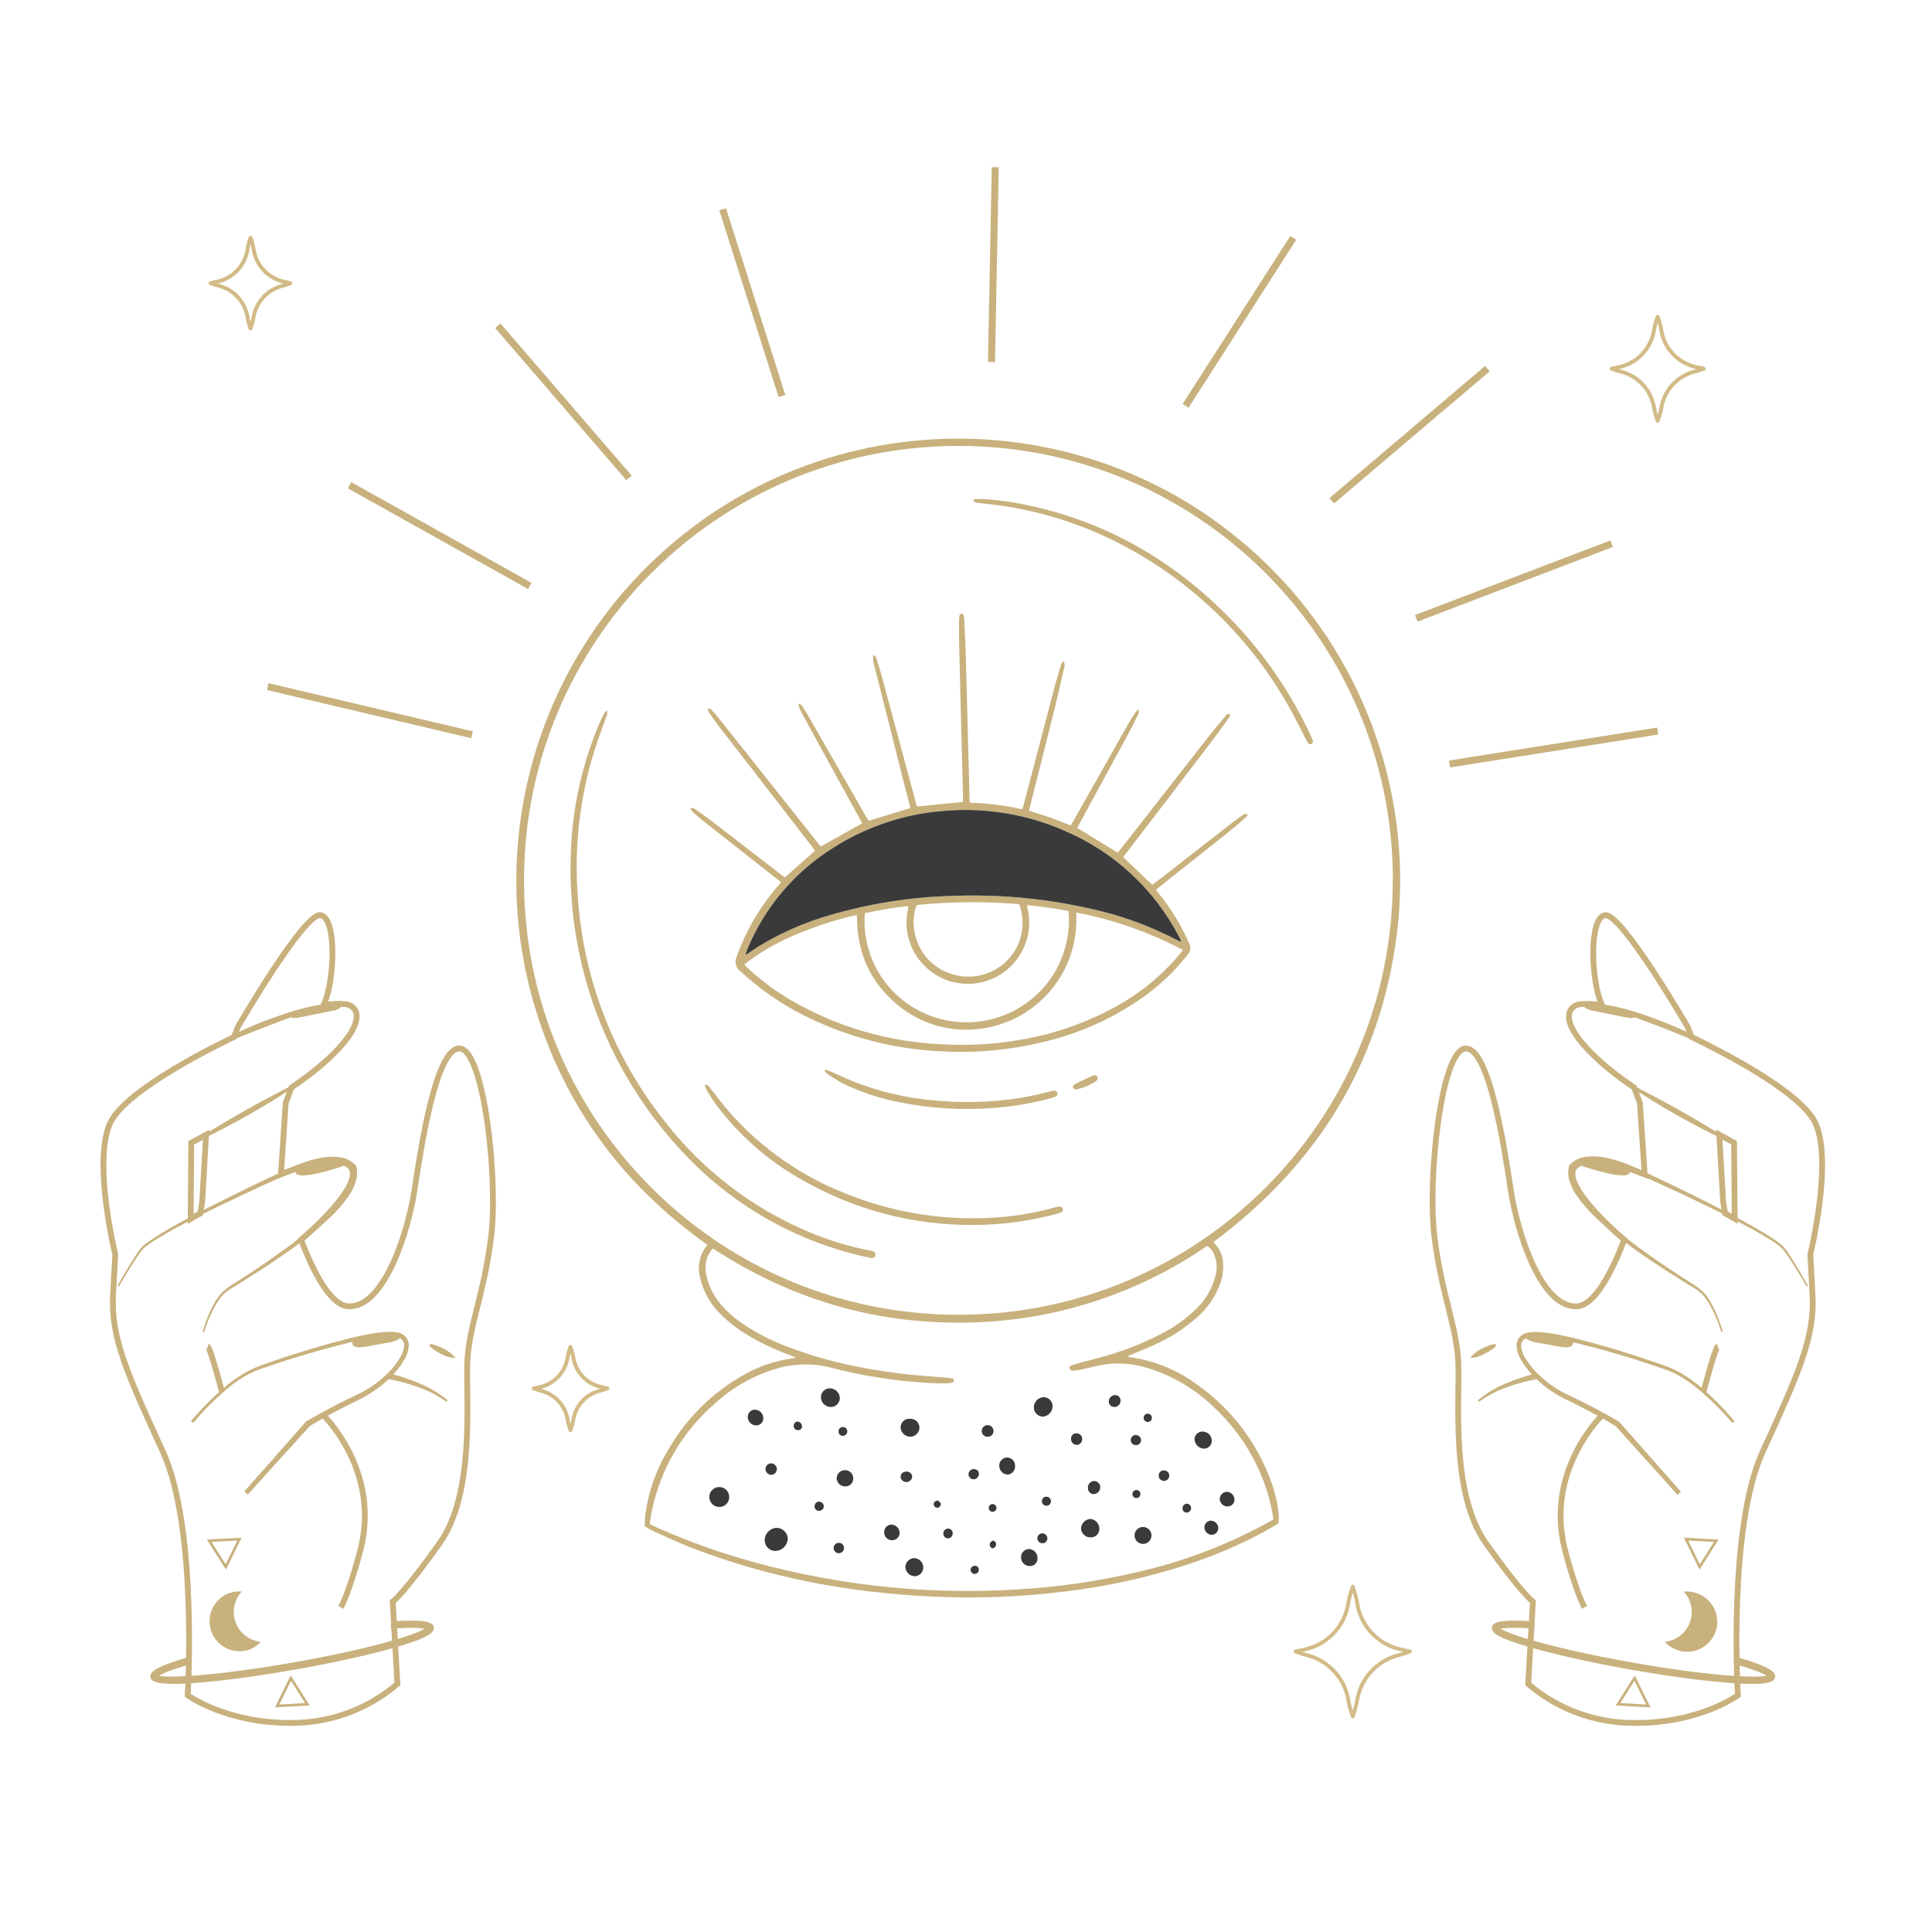 <?xml version="1.0" encoding="utf-8"?>
<!-- Generator: Adobe Illustrator 25.0.0, SVG Export Plug-In . SVG Version: 6.00 Build 0)  -->
<svg version="1.1" id="圖層_1" xmlns="http://www.w3.org/2000/svg" xmlns:xlink="http://www.w3.org/1999/xlink" x="0px" y="0px"
	 viewBox="0 0 500 500" style="enable-background:new 0 0 500 500;" xml:space="preserve">
<style type="text/css">
	.st0{fill:none;stroke:#D2BB87;stroke-width:0.98;stroke-linecap:round;stroke-linejoin:round;}
	.st1{fill:none;stroke:#D2BB87;stroke-linecap:round;stroke-linejoin:round;}
	.st2{fill:none;stroke:#C8B17D;stroke-width:1.5;stroke-miterlimit:10;}
	.st3{fill:#C8B17D;}
	.st4{fill:none;stroke:#C8B17D;stroke-width:0.68;stroke-miterlimit:10;}
	.st5{fill:#3A3A3A;}
	.st6{fill:none;stroke:#C8B17D;stroke-width:1.82;stroke-miterlimit:10;}
</style>
<path class="st0" d="M362.48,426.86c-5.7-1.23-10.1-5.78-11.15-11.52c-0.27-1.61-0.68-3.19-1.24-4.72l0,0
	c-0.56,1.53-0.98,3.12-1.24,4.73c-1.04,5.76-5.47,10.31-11.19,11.53l-2.39,0.52c1.01,0.4,2.05,0.74,3.1,1
	c5.44,1.42,9.55,5.87,10.54,11.4c0.26,1.5,0.66,2.98,1.18,4.41l0,0c0.52-1.43,0.92-2.91,1.18-4.41c0.99-5.53,5.1-9.98,10.54-11.4
	c1.05-0.26,2.09-0.6,3.1-1L362.48,426.86z"/>
<path class="st1" d="M439,95c-4.6-0.97-8.16-4.63-9-9.25c-0.21-1.29-0.55-2.56-1-3.79l0,0c-0.45,1.23-0.79,2.5-1,3.8
	c-0.85,4.62-4.41,8.27-9,9.24l-1.91,0.42c0.81,0.31,1.64,0.57,2.49,0.78c4.37,1.14,7.67,4.72,8.46,9.16
	c0.21,1.21,0.53,2.39,0.95,3.54l0,0c0.44-1.15,0.77-2.33,1-3.54c0.79-4.44,4.1-8.02,8.47-9.16c0.84-0.21,1.67-0.47,2.48-0.78
	C440.94,95.42,440.13,95.21,439,95z"/>
<path class="st1" d="M73.5,72.9c-3.99-0.86-7.07-4.04-7.8-8.05c-0.18-1.13-0.47-2.24-0.87-3.31l0,0c-0.38,1.07-0.66,2.18-0.83,3.31
	c-0.73,4.03-3.82,7.21-7.83,8.06l-1.67,0.37c0.71,0.27,1.43,0.5,2.17,0.68c3.81,1,6.68,4.12,7.37,8c0.18,1.03,0.44,2.05,0.79,3.04
	l0,0c0.37-1,0.65-2.04,0.83-3.09c0.71-3.83,3.57-6.92,7.34-7.91c0.74-0.18,1.46-0.41,2.17-0.68L73.5,72.9z"/>
<path class="st2" d="M119.1,271.36c-6.16-0.7-10.12,25.3-11.81,36.49s-7.92,30.65-17.13,30.22c-4.6-0.22-9-8.75-12.26-17.22
	c7.7-6.59,17.26-16.83,11.81-19.63c-0.32-0.17-0.65-0.31-1-0.41c-2.86-0.77-7.23,0.05-12,1.64c-1.32,0.44-2.68,0.93-4,1.47
	l1.23-18.5c0,0,0.59-1.6,1.5-4c8.34-5.48,19-15,16.48-20c-0.63-0.98-1.72-1.57-2.88-1.57c-1.78-0.14-3.58-0.03-5.33,0.34l0.2-0.47
	c2.73-6.15,3.27-22.34-1-22.88s-21.34,28.92-21.34,28.92l-1,2.6c-8.08,3.9-28.72,14.47-32.18,22.55
	c-4.35,10.2,1.44,33.72,1.44,33.72l-0.58,10.77c-0.56,10.74,3.78,20.43,12.88,40.24s6.45,63.09,6.45,63.09s10,7.33,27,7.16
	c10-0.01,19.67-3.59,27.27-10.09l-1.21-21.31c0,0,2.88-2.05,12.13-15.09s6.8-37.18,7.16-46.66s4.31-17.55,6.17-32.64
	S125.26,272.06,119.1,271.36z M49.5,295.77l3.83-2.1l-1,17.33l-0.49,3c-1.57,0.89-2.5,1.44-2.5,1.44L49.5,295.77z"/>
<path class="st3" d="M89.71,301.22c-0.68,0.47-1.44,0.81-2.25,1c-1.6,0.45-12.52,4.05-10.84,0.27c4.82-1.59,9.19-2.41,12-1.64
	C89,300.93,89.36,301.06,89.71,301.22z"/>
<path class="st3" d="M49.41,367.8c2.62-3.12,5.5-6.03,8.59-8.68c1.56-1.34,3.23-2.55,5-3.61c1.75-1.05,3.63-1.9,5.58-2.51
	c7.65-2.73,15.44-5.07,23.33-7c2-0.45,4-0.85,6-1.12c1.03-0.13,2.06-0.21,3.1-0.22c0.54,0,1.08,0.04,1.61,0.12
	c0.28,0.05,0.56,0.11,0.83,0.19c0.29,0.1,0.56,0.24,0.82,0.4c0.53,0.33,0.96,0.8,1.22,1.37c0.25,0.56,0.35,1.16,0.29,1.77
	c-0.11,1.1-0.45,2.16-1,3.12c-1.02,1.83-2.31,3.49-3.83,4.93c-1.48,1.46-3.11,2.75-4.86,3.87c-0.87,0.58-1.76,1.1-2.69,1.57
	l-2.72,1.32c-3.61,1.8-7.17,3.72-10.6,5.8l0,0l0.16-0.13l-16.11,17.79l-0.89-0.8l15.89-18l0.07-0.08l0.09-0.06l0,0
	c3.52-2.1,7.1-4,10.76-5.78l2.75-1.32c0.89-0.42,1.76-0.89,2.59-1.42c1.68-1.05,3.25-2.27,4.67-3.65c1.43-1.35,2.66-2.89,3.64-4.59
	c0.47-0.8,0.76-1.69,0.87-2.61c0.14-0.81-0.23-1.63-0.94-2.05c-0.8-0.41-1.7-0.6-2.6-0.54c-1,0-2,0.07-3,0.19c-2,0.25-4,0.62-5.92,1
	c-7.87,1.85-15.64,4.1-23.28,6.75c-1.91,0.56-3.75,1.35-5.48,2.35c-1.72,1.03-3.35,2.2-4.88,3.5c-3.05,2.63-5.89,5.5-8.47,8.59
	L49.41,367.8z"/>
<path class="st2" d="M57.43,360.14c0,0-3-11.42-3.67-11.65"/>
<path class="st3" d="M52.45,344.66c0.68-2.42,1.61-4.77,2.78-7c0.6-1.13,1.33-2.18,2.18-3.13c0.93-0.88,1.95-1.64,3.06-2.28
	c4.21-2.71,8.39-5.45,12.43-8.39c4.06-2.88,7.91-6.05,11.5-9.5c1.77-1.71,3.36-3.6,4.73-5.64c0.66-0.98,1.18-2.06,1.54-3.19
	c0.36-1.05,0.41-2.19,0.14-3.27l0,0l0.09,0.2c-0.18-0.22-0.39-0.42-0.63-0.58c-0.27-0.19-0.55-0.35-0.85-0.49
	c-0.64-0.28-1.31-0.47-2-0.56c-1.42-0.18-2.87-0.14-4.28,0.12c-2.91,0.59-5.73,1.53-8.41,2.81c-5.51,2.45-10.99,4.98-16.43,7.59
	c-5.42,2.63-10.84,5.29-16.06,8.3c-1.29,0.76-2.57,1.55-3.8,2.4c-0.59,0.43-1.14,0.9-1.65,1.43c-0.47,0.58-0.9,1.19-1.3,1.82
	c-1.67,2.5-3.24,5.08-4.76,7.68l-0.34-0.19c1.49-2.63,3-5.23,4.66-7.78c0.4-0.65,0.83-1.28,1.31-1.87c0.52-0.58,1.11-1.1,1.74-1.56
	c1.23-0.89,2.51-1.71,3.81-2.5c5.2-3.11,10.58-5.86,16-8.57s10.85-5.32,16.34-7.86c2.76-1.35,5.67-2.36,8.67-3
	c1.56-0.3,3.15-0.37,4.73-0.2c1.73,0.14,3.34,0.94,4.5,2.23l0.07,0.09v0.11l0,0c0.33,1.36,0.26,2.79-0.21,4.11
	c-0.42,1.25-1.01,2.44-1.77,3.52c-1.46,2.09-3.13,4.02-5,5.76c-3.7,3.42-7.65,6.56-11.81,9.4c-4.11,2.88-8.36,5.56-12.62,8.19
	c-1.08,0.59-2.09,1.31-3,2.13c-0.84,0.9-1.56,1.91-2.15,3c-1.2,2.18-2.16,4.48-2.86,6.87L52.45,344.66z"/>
<path class="st3" d="M55.43,270.25c2.31-1.29,4.68-2.43,7.07-3.52s4.83-2.11,7.3-3s5-1.79,7.52-2.48c2.55-0.73,5.15-1.23,7.78-1.52
	l0.06,0.39c-0.63,0.18-1.26,0.35-1.89,0.51c-0.63,0.17-1.25,0.39-1.87,0.57c-1.25,0.37-2.49,0.78-3.72,1.22
	c-2.47,0.85-4.91,1.77-7.35,2.71S65.47,267,63,268l-7.29,2.94L55.43,270.25z"/>
<path class="st3" d="M52.18,294.14c1.9-1.27,3.86-2.45,5.83-3.62s4-2.31,5.94-3.42s4-2.21,6-3.26l3-1.58l3-1.55l0.28,0.41
	c-1.87,1.39-3.82,2.58-5.77,3.79s-3.92,2.35-5.91,3.49s-4,2.23-6,3.29s-4.06,2.1-6.15,3.06L52.18,294.14z"/>
<path class="st2" d="M83.64,366.21c0,0,14.93,14.29,9.65,34.85c0,0-2.46,9.83-5.06,14.94"/>
<path class="st3" d="M111.37,347.8c0.62,0.11,1.23,0.28,1.82,0.51c0.58,0.22,1.15,0.48,1.7,0.77c0.55,0.29,1.08,0.63,1.58,1
	c0.52,0.39,0.99,0.85,1.39,1.37c-0.66-0.02-1.3-0.12-1.93-0.32c-0.6-0.18-1.18-0.42-1.73-0.7c-0.56-0.27-1.1-0.57-1.62-0.91
	c-0.53-0.34-1.03-0.74-1.48-1.19L111.37,347.8z"/>
<path class="st3" d="M100.67,355.42c1.37,0.32,2.73,0.7,4.06,1.16c1.33,0.44,2.64,0.94,3.93,1.49c2.59,1.08,5.01,2.53,7.18,4.32
	l-0.32,0.4c-2.22-1.61-4.66-2.88-7.24-3.79c-1.28-0.46-2.59-0.87-3.91-1.23s-2.66-0.66-4-0.88L100.67,355.42z"/>
<path class="st3" d="M94.66,348.51l5.61-1c0.92-0.11,1.81-0.38,2.64-0.79c0.27-0.12,0.48-0.36,0.56-0.65
	c0.02-0.35-0.2-0.67-0.54-0.78c-0.33-0.09-0.67-0.11-1-0.06c-2.87,0.27-6.23,0.13-9,0.91c-0.78,0.22-2.12,0.78-1.66,1.82
	S93.85,348.65,94.66,348.51z"/>
<path class="st3" d="M88.91,259.86c-0.04,0.11-0.09,0.22-0.16,0.32c-0.76,0.83-1.8,1.34-2.92,1.44l-7.6,1.54
	c-0.67,0.13-3.33,0.83-3-0.41c0.08-0.19,0.22-0.34,0.4-0.45C80.48,260.72,85.68,259.44,88.91,259.86z"/>
<path class="st3" d="M64.58,426.9c-4.05,1.43-8.48-0.69-9.91-4.74c-1.38-3.92,0.56-8.23,4.41-9.79c1.11-0.42,2.31-0.59,3.49-0.47
	c-2.91,3.14-2.73,8.05,0.41,10.97c1.24,1.15,2.83,1.87,4.52,2.03C66.69,425.78,65.69,426.46,64.58,426.9z"/>
<polygon class="st4" points="54.14,398.74 61.97,398.32 58.43,405.52 "/>
<polygon class="st4" points="79.56,441.07 71.73,441.49 75.27,434.29 "/>
<path class="st2" d="M101.93,420.32v0.37c2.15-0.14,3.79-0.18,5-0.16c3.72,0.05,4.08,0.63,4.11,0.78c0.28,1.6-14,6-35,9.67
	S40.3,435.47,40,433.89c-0.13-0.76,3-2.16,8.67-3.8v-0.42c-5.62,1.64-9.24,3.18-9,4.28c0.12,0.71,1.82,1,4.6,1.09
	c6.7,0.1,19.68-1.51,32-3.69c17.42-3.08,35.7-7.67,35.27-10.1C111.32,420.24,108.1,419.93,101.93,420.32z"/>
<path class="st3" d="M292,351.17l1.37,0.21c5.95,0.97,11.58,3.35,16.42,6.94c8.73,6.15,15.39,14.81,19.07,24.83
	c1.05,2.77,1.74,5.67,2.06,8.62c0.04,0.81,0.04,1.63,0,2.44c-1.42,0.82-2.72,1.62-4.06,2.35c-6.22,3.34-12.72,6.11-19.43,8.3
	c-10.3,3.37-20.91,5.72-31.67,7c-11.43,1.44-22.97,1.88-34.48,1.33c-21.55-1-42.54-4.91-62.7-12.78c-3.39-1.33-6.68-2.91-10-4.4
	c-0.6-0.3-1.17-0.63-1.73-1c0.05-1,0-1.88,0.14-2.78c0.79-6.24,2.93-12.24,6.27-17.57c4.63-7.9,11.29-14.41,19.28-18.87
	c3.89-2.22,8.17-3.66,12.61-4.25c0.27-0.06,0.53-0.14,0.79-0.23c-0.6-0.24-0.95-0.4-1.32-0.54c-3.82-1.37-7.51-3.09-11-5.16
	c-2.65-1.55-5.09-3.44-7.25-5.62c-2.59-2.55-4.39-5.8-5.19-9.35c-0.78-2.85-0.14-5.9,1.71-8.2c0.06-0.1,0.1-0.2,0.13-0.31
	c-23-16.35-38.42-38-45.68-65.35c-10.39-39.8,1.38-82.11,30.83-110.83c45.26-44.07,117.68-43.11,161.76,2.15
	c23.29,23.92,34.97,56.82,31.97,90.07c-3.43,34.82-19.81,62.4-47.87,83.27c0.12,0.15,0.26,0.33,0.41,0.49
	c1.17,1.26,1.89,2.87,2.06,4.58c0.21,2.18-0.13,4.39-1,6.4c-1.2,2.98-3.07,5.65-5.46,7.8c-3.27,2.95-6.98,5.38-11,7.2
	c-2,0.94-4.07,1.74-6.1,2.6l-1,0.43L292,351.17z M360.48,227.57c-0.14-62.09-50.6-112.31-112.69-112.17
	c-62.09,0.14-112.31,50.6-112.17,112.69c0.14,62,50.44,112.18,112.44,112.17c62.04,0.02,112.36-50.26,112.38-112.3
	c0-0.13,0-0.26,0-0.39H360.48z M329.55,393.19c-0.08-0.51-0.12-0.91-0.2-1.31c-0.23-1.14-0.43-2.28-0.71-3.4
	c-2.37-9.18-7.29-17.5-14.19-24c-4.88-4.85-10.87-8.43-17.45-10.43c-3.85-1.23-7.93-1.5-11.91-0.8c-1.81,0.35-3.59,0.81-5.38,1.2
	c-0.63,0.15-1.27,0.25-1.91,0.31c-0.68,0-0.83-0.16-1.08-1.11c0.53-0.25,1.07-0.47,1.63-0.65c2.14-0.59,4.29-1.1,6.42-1.7
	c5.6-1.49,11.02-3.61,16.15-6.3c3.27-1.7,6.26-3.89,8.88-6.49c2.35-2.31,4-5.23,4.78-8.43c0.46-1.73,0.36-3.55-0.28-5.22
	c-0.33-1-1-1.85-1.89-2.42c-18.78,12.91-41.02,19.83-63.81,19.86c-23.24,0.13-44.6-6.42-64.15-19.24c-0.4,0.53-0.76,1.08-1.1,1.65
	c-0.71,1.45-0.94,3.09-0.66,4.68c0.45,2.74,1.59,5.32,3.31,7.49c1.58,2.02,3.46,3.78,5.56,5.25c3.14,2.23,6.53,4.09,10.1,5.54
	c10.18,4.24,20.85,6.52,31.74,7.85c3.95,0.48,7.94,0.7,11.91,1.05c0.52,0.05,1,0.17,1.46,0.24c0.24,0.59,0,0.85-0.32,1
	c-0.42,0.12-0.86,0.19-1.3,0.21c-1.5,0-3,0-4.5-0.09c-8.68-0.48-17.29-1.82-25.71-4c-4.44-1.14-9.11-1.09-13.53,0.15
	c-6.16,1.74-11.82,4.91-16.52,9.26c-8.23,7.15-13.9,16.79-16.14,27.45c-0.26,1.19-0.41,2.4-0.62,3.63c0.6,0.29,1.07,0.55,1.56,0.77
	c6.6,2.94,13.37,5.47,20.27,7.6c23.8,7.22,48.69,10.11,73.51,8.54c10.31-0.59,20.55-2.06,30.61-4.42
	c12.12-2.72,23.78-7.16,34.63-13.2C329,393.57,329.23,393.39,329.55,393.19z"/>
<path class="st3" d="M157,183.84c0.38,0.69,0.05,1.16-0.1,1.61c-1,2.87-2.06,5.7-3,8.59c-3.78,12.03-5.28,24.65-4.41,37.23
	c1.26,21.63,9.22,42.34,22.78,59.24c9.66,12.35,22.3,22.05,36.73,28.18c5.26,2.26,10.75,3.93,16.37,5c0.2,0.03,0.4,0.09,0.59,0.16
	c0.45,0.13,0.72,0.59,0.59,1.05c0,0,0,0,0,0c-0.08,0.42-0.47,0.71-0.9,0.67c-0.31-0.02-0.61-0.07-0.91-0.15
	c-17.93-3.8-34.31-12.91-47-26.14c-20.36-21.08-31.21-49.58-30-78.87c0.42-11.32,2.88-22.48,7.26-32.93c0.42-1,0.9-1.91,1.38-2.85
	C156.56,184.35,156.77,184.08,157,183.84z"/>
<path class="st3" d="M182.4,280.68c0.89,0,1.1,0.56,1.4,0.93c1.71,2.13,3.32,4.34,5.12,6.38c8.25,9.3,18.59,16.5,30.18,21
	c11.81,4.75,24.5,6.85,37.21,6.18c5.79-0.27,11.53-1.22,17.11-2.81h0.1c0.86-0.24,1.38-0.07,1.53,0.49s-0.21,0.92-1.12,1.17
	c-7.2,1.99-14.64,3-22.11,3c-15.46,0.09-30.66-3.9-44.08-11.57c-8.89-4.93-16.61-11.71-22.64-19.88c-0.84-1.15-1.57-2.38-2.32-3.6
	C182.61,281.56,182.48,281.12,182.4,280.68z"/>
<path class="st3" d="M252.06,129.19c0.58,0,1.18-0.07,1.78-0.05c3.95,0.19,7.87,0.7,11.74,1.53c19.7,4.09,36.55,13.48,50.88,27.48
	c9.4,9.19,17.07,20.01,22.62,31.93c0.22,0.47,0.43,0.93,0.61,1.41c0.21,0.36,0.09,0.83-0.27,1.04c-0.07,0.04-0.15,0.07-0.23,0.09
	c-0.7,0-0.85-0.6-1.1-1.07c-1.66-3.16-3.19-6.41-5-9.48c-10.28-17.9-25.58-32.41-44-41.72c-10.23-5.19-21.3-8.52-32.7-9.83
	c-1.18-0.14-2.37-0.26-3.55-0.44C252.42,130,251.84,130,252.06,129.19z"/>
<path class="st3" d="M213.54,276.84c0.41,0.1,0.81,0.22,1.2,0.37c2,0.87,4,1.82,6,2.64c6.69,2.65,13.73,4.32,20.9,4.93
	c5.09,0.49,10.21,0.55,15.31,0.18c4.89-0.35,9.74-1.16,14.48-2.41c0.43-0.13,0.86-0.22,1.3-0.28c0.39-0.08,0.77,0.16,0.88,0.54
	c0.15,0.4-0.06,0.85-0.46,1c-0.41,0.17-0.82,0.32-1.25,0.43c-4.88,1.31-9.86,2.14-14.9,2.5c-7.85,0.62-15.76,0.16-23.49-1.34
	c-5.27-0.94-10.39-2.6-15.21-4.92c-1.36-0.69-2.64-1.54-3.93-2.36c-0.36-0.28-0.7-0.59-1-0.93L213.54,276.84z"/>
<path class="st3" d="M277.56,281.14c0.22-0.26,0.48-0.48,0.77-0.66c1.4-0.69,2.82-1.33,4.24-2c0.7-0.32,1.24-0.22,1.44,0.2
	s0,0.94-0.65,1.33c-1.36,0.84-2.84,1.46-4.39,1.84C278.15,282.06,278,282,277.56,281.14z"/>
<path class="st5" d="M203.88,398.18c-0.06,1.69-1.38,3.07-3.07,3.21c-1.53,0.06-2.83-1.12-2.91-2.65c-0.06-1.74,1.27-3.21,3-3.33
	C202.48,395.38,203.8,396.6,203.88,398.18z"/>
<path class="st5" d="M186.14,390c-1.42,0-2.58-1.16-2.58-2.58c0-1.42,1.16-2.58,2.58-2.58c1.42,0,2.57,1.15,2.58,2.57
	c0.03,1.4-1.09,2.56-2.49,2.59C186.2,390,186.17,390,186.14,390z"/>
<path class="st5" d="M267.55,364.31c-0.03-1.42,1.06-2.62,2.48-2.73c1.29-0.02,2.35,1,2.37,2.29c0,0,0,0.01,0,0.01
	c0.02,1.42-1.06,2.62-2.48,2.74C268.64,366.61,267.59,365.59,267.55,364.31z"/>
<path class="st5" d="M212.46,361.63c-0.03-1.26,0.98-2.31,2.24-2.34c0.02,0,0.04,0,0.06,0c1.39,0.03,2.52,1.12,2.6,2.5
	c-0.01,1.29-1.05,2.33-2.34,2.34C213.63,364.14,212.49,363.02,212.46,361.63z"/>
<path class="st5" d="M235.57,367.18c1.28-0.04,2.34,0.95,2.39,2.23c0,0.01,0,0.03,0,0.04c-0.03,1.28-1.05,2.32-2.33,2.38
	c-1.36,0-2.48-1.06-2.56-2.41c0-1.25,1.02-2.26,2.27-2.25C235.41,367.17,235.49,367.17,235.57,367.18z"/>
<path class="st5" d="M282.18,393.09c1.35,0.12,2.38,1.27,2.34,2.63c-0.02,1.2-1,2.17-2.21,2.15c-0.01,0-0.03,0-0.04,0
	c-1.33,0.04-2.44-0.99-2.51-2.31C279.84,394.25,280.87,393.19,282.18,393.09z"/>
<path class="st5" d="M236.58,403.24c1.28,0.03,2.32,1.06,2.35,2.34c0.06,1.22-0.86,2.26-2.08,2.34c-1.31,0.03-2.42-0.96-2.54-2.27
	C234.29,404.36,235.29,403.29,236.58,403.24z"/>
<path class="st5" d="M293.62,397.37c0-1.21,0.98-2.19,2.19-2.19s2.19,0.98,2.19,2.19l0,0c0,1.21-0.98,2.19-2.19,2.19
	S293.62,398.58,293.62,397.37z"/>
<path class="st5" d="M311.35,370.5c1.28,0.05,2.29,1.12,2.25,2.41c0,1.1-0.89,2-2,2c-0.02,0-0.04,0-0.06,0
	c-1.32-0.07-2.36-1.14-2.39-2.46c0.02-1.1,0.94-1.98,2.04-1.96C311.24,370.49,311.3,370.49,311.35,370.5z"/>
<path class="st5" d="M268.5,403.29c0.06,1.05-0.75,1.94-1.8,2c-0.05,0-0.1,0-0.15,0c-1.23,0.04-2.26-0.93-2.3-2.16
	c0-0.06,0-0.12,0-0.17c0.01-1.15,0.93-2.07,2.08-2.08C267.59,400.97,268.55,402.03,268.5,403.29z"/>
<path class="st5" d="M262.7,379.38c0.09,1.14-0.77,2.14-1.91,2.24c-1.26-0.05-2.23-1.11-2.18-2.37c0.01-1.11,0.89-2.01,2-2.05
	c1.18,0.02,2.11,0.99,2.09,2.17C262.7,379.37,262.7,379.38,262.7,379.38z"/>
<path class="st5" d="M220.82,382.57c0.06,1.1-0.78,2.05-1.89,2.11c-0.04,0-0.08,0-0.11,0c-1.21,0.06-2.24-0.88-2.3-2.09
	c0.01-1.17,0.96-2.12,2.13-2.11c0.01,0,0.02,0,0.03,0c1.15-0.03,2.11,0.89,2.14,2.04C220.82,382.54,220.82,382.55,220.82,382.57z"/>
<path class="st5" d="M193.52,366.76c-0.04-1.03,0.75-1.89,1.78-1.94c0.04,0,0.09,0,0.13,0c1.18,0.06,2.11,1.02,2.12,2.2
	c0.02,1.02-0.78,1.86-1.8,1.88c-0.03,0-0.05,0-0.08,0C194.5,368.88,193.55,367.93,193.52,366.76z"/>
<path class="st5" d="M232.83,396.69c0,1.07-0.87,1.93-1.94,1.92c-0.02,0-0.04,0-0.06,0c-1.1,0-2-0.9-2-2
	c-0.07-1.06,0.73-1.97,1.78-2.05c0.02,0,0.03,0,0.05,0C231.84,394.58,232.79,395.51,232.83,396.69z"/>
<path class="st5" d="M317.6,389.86c-1.08-0.03-1.94-0.92-1.94-2c0.08-1.03,0.96-1.82,2-1.78c1.05,0.12,1.84,1.02,1.83,2.08
	c-0.04,0.98-0.86,1.74-1.83,1.7C317.64,389.86,317.62,389.86,317.6,389.86z"/>
<path class="st5" d="M313.42,393.54c1.02,0.06,1.84,0.89,1.88,1.91c0.01,0.96-0.76,1.75-1.72,1.76c0,0-0.01,0-0.01,0
	c-1.03-0.03-1.86-0.87-1.87-1.91c-0.02-0.95,0.73-1.74,1.68-1.76C313.39,393.54,313.41,393.54,313.42,393.54z"/>
<path class="st5" d="M284.75,384.86c0.02,0.96-0.72,1.76-1.68,1.81c-0.82,0.02-1.49-0.63-1.51-1.45c0-0.04,0-0.08,0-0.12
	c-0.09-0.92,0.59-1.73,1.51-1.82c0.01,0,0.02,0,0.02,0C283.98,383.26,284.73,383.96,284.75,384.86
	C284.75,384.86,284.75,384.86,284.75,384.86z"/>
<path class="st5" d="M288.4,364.13c-0.79,0.01-1.44-0.62-1.45-1.41c0-0.03,0-0.06,0-0.09c0.06-0.88,0.78-1.58,1.67-1.59
	c0.78,0.02,1.4,0.67,1.38,1.46c0,0,0,0.01,0,0.01c0.02,0.87-0.67,1.6-1.54,1.62C288.44,364.13,288.42,364.13,288.4,364.13z"/>
<path class="st5" d="M255.63,368.82c0.83,0.01,1.5,0.69,1.49,1.53c0,0.02,0,0.05,0,0.07c-0.03,0.81-0.72,1.44-1.53,1.41
	c-0.01,0-0.02,0-0.02,0c-0.82,0.01-1.5-0.65-1.5-1.48c0-0.03,0-0.07,0-0.1C254.12,369.43,254.81,368.8,255.63,368.82z"/>
<path class="st5" d="M236.07,382.28c-0.14,0.83-0.92,1.39-1.75,1.25c-0.64-0.11-1.15-0.61-1.25-1.25c0-0.86,0.53-1.4,1.49-1.43
	c0.77-0.06,1.45,0.51,1.51,1.29C236.07,382.18,236.07,382.23,236.07,382.28z"/>
<path class="st5" d="M280.07,372.48c0,0.79-0.63,1.43-1.41,1.46c-0.83-0.01-1.49-0.7-1.47-1.52c0-0.03,0-0.06,0-0.1
	c-0.02-0.75,0.57-1.36,1.32-1.38c0.04,0,0.09,0,0.13,0c0.81,0.02,1.45,0.68,1.43,1.49C280.07,372.45,280.07,372.46,280.07,372.48z"
	/>
<path class="st5" d="M199.55,381.69c-0.82-0.04-1.46-0.74-1.44-1.56c0.02-0.8,0.69-1.43,1.49-1.41c0.02,0,0.04,0,0.06,0
	c0.82,0.05,1.43,0.76,1.38,1.57c0,0.01,0,0.01,0,0.02C200.98,381.09,200.33,381.69,199.55,381.69z"/>
<path class="st5" d="M301.16,380.53c0.77-0.04,1.42,0.55,1.46,1.32c0,0.02,0,0.03,0,0.05c-0.03,0.75-0.62,1.34-1.37,1.37
	c-0.75,0.01-1.37-0.6-1.38-1.35c-0.06-0.71,0.48-1.33,1.19-1.39C301.09,380.53,301.13,380.53,301.16,380.53z"/>
<path class="st5" d="M253.35,381.5c-0.03,0.74-0.64,1.33-1.38,1.35c-0.75-0.02-1.34-0.63-1.32-1.38c0,0,0-0.01,0-0.01
	c0.04-0.73,0.65-1.29,1.38-1.25c0.02,0,0.04,0,0.06,0c0.67-0.03,1.23,0.49,1.26,1.16C253.35,381.41,253.35,381.46,253.35,381.5z"/>
<path class="st5" d="M217.09,399.28c0.72-0.02,1.32,0.56,1.34,1.28c0,0.02,0,0.04,0,0.06c0.01,0.73-0.58,1.34-1.31,1.35
	c-0.01,0-0.02,0-0.03,0c-0.72,0.02-1.32-0.56-1.34-1.28c0-0.02,0-0.05,0-0.07c-0.01-0.73,0.59-1.33,1.32-1.34
	C217.08,399.28,217.08,399.28,217.09,399.28z"/>
<path class="st5" d="M295.3,372.72c0,0.71-0.57,1.28-1.28,1.28c-0.01,0-0.01,0-0.02,0c-0.72,0.03-1.34-0.53-1.37-1.25
	c-0.03-0.72,0.53-1.34,1.25-1.37c0.07,0,0.14,0,0.21,0.01C294.78,371.45,295.3,372.03,295.3,372.72z"/>
<path class="st5" d="M268.47,398.08c0.02-0.71,0.62-1.27,1.33-1.25c0,0,0,0,0,0c0.71,0.03,1.27,0.62,1.26,1.33
	c-0.01,0.69-0.58,1.24-1.27,1.23c-0.02,0-0.04,0-0.06,0c-0.7-0.01-1.27-0.58-1.26-1.28C268.47,398.1,268.47,398.09,268.47,398.08z"
	/>
<path class="st5" d="M246.55,396.85c0.02,0.68-0.51,1.25-1.19,1.28c-0.67,0.01-1.22-0.52-1.23-1.19c0-0.01,0-0.02,0-0.03
	c-0.04-0.68,0.48-1.27,1.17-1.31c0.03,0,0.05,0,0.08,0c0.65,0,1.17,0.52,1.17,1.17C246.55,396.79,246.55,396.82,246.55,396.85z"/>
<path class="st5" d="M212,391c-0.6,0.05-1.13-0.4-1.18-1c0-0.04,0-0.08,0-0.11c-0.05-0.64,0.41-1.2,1.05-1.28
	c0.67-0.02,1.25,0.48,1.33,1.15c0.02,0.66-0.5,1.22-1.16,1.24C212.03,391,212.01,391,212,391z"/>
<path class="st5" d="M269.65,388.51c-0.03-0.61,0.43-1.13,1.04-1.16c0.03,0,0.06,0,0.09,0c0.67-0.01,1.21,0.53,1.22,1.2
	c0,0.01,0,0.01,0,0.02c-0.04,0.64-0.57,1.13-1.21,1.12C270.15,389.67,269.64,389.15,269.65,388.51z"/>
<path class="st5" d="M308.26,390.27c0.01,0.64-0.5,1.17-1.14,1.19c-0.59,0.01-1.07-0.45-1.08-1.04c0-0.02,0-0.04,0-0.06
	c-0.03-0.63,0.45-1.17,1.08-1.2c0.01,0,0.03,0,0.04,0C307.77,389.17,308.25,389.66,308.26,390.27z"/>
<path class="st5" d="M218.09,369.31c0.61-0.04,1.14,0.43,1.18,1.04c0,0.02,0,0.05,0,0.07c0.02,0.62-0.46,1.14-1.08,1.16
	c-0.02,0-0.04,0-0.06,0c-0.58,0.03-1.08-0.41-1.11-0.99c0-0.02,0-0.05,0-0.07c-0.06-0.61,0.39-1.15,1-1.21
	C218.05,369.31,218.07,369.31,218.09,369.31z"/>
<path class="st5" d="M206.5,370.13c-0.6,0.01-1.08-0.47-1.09-1.07c0-0.01,0-0.02,0-0.03c-0.04-0.58,0.4-1.09,0.99-1.13
	c0.02,0,0.04,0,0.06,0c0.63,0.08,1.1,0.61,1.11,1.24c0,0.55-0.46,1-1.01,0.99C206.54,370.13,206.52,370.13,206.5,370.13z"/>
<path class="st5" d="M253.32,406.2c0.03,0.6-0.43,1.1-1.03,1.13c-0.01,0-0.02,0-0.03,0c-0.56,0-1.03-0.44-1.08-1
	c-0.01-0.61,0.48-1.1,1.09-1.11c0,0,0.01,0,0.01,0c0.55-0.02,1.02,0.41,1.04,0.96C253.32,406.19,253.32,406.19,253.32,406.2z"/>
<path class="st5" d="M297,368c-0.59-0.02-1.05-0.52-1.03-1.11s0.52-1.05,1.11-1.03s1.05,0.52,1.03,1.11c0,0.01,0,0.02,0,0.03
	C298.07,367.58,297.58,368.02,297,368z"/>
<path class="st5" d="M294.06,387.69c-0.57-0.02-1.02-0.5-1-1.07c0.02-0.57,0.5-1.02,1.07-1.01l0,0c0.55,0,1,0.44,1.01,0.99
	c0,0.05,0,0.09-0.01,0.14c-0.03,0.55-0.49,0.98-1.05,0.95C294.08,387.69,294.07,387.69,294.06,387.69z"/>
<path class="st5" d="M256.83,391.25c-0.55-0.03-0.98-0.5-0.95-1.05s0.5-0.98,1.05-0.95c0.53,0.03,0.95,0.47,0.95,1
	c0,0.55-0.45,1-1,1C256.86,391.25,256.85,391.25,256.83,391.25z"/>
<path class="st5" d="M256.94,398.7c0.51,0.04,0.88,0.49,0.84,0.99c0,0,0,0,0,0.01c0,0.53-0.42,0.97-0.95,1
	c-0.52-0.17-0.81-0.74-0.64-1.26c0.11-0.34,0.4-0.6,0.75-0.67L256.94,398.7z"/>
<path class="st5" d="M242.6,388.29c0.76,0.45,1,0.77,0.81,1.26c-0.09,0.42-0.49,0.7-0.91,0.64c-0.43-0.01-0.78-0.33-0.83-0.75
	C241.58,388.89,241.76,388.64,242.6,388.29z"/>
<path class="st3" d="M235.63,209.12c-0.59-2.27-1.19-4.5-1.76-6.74l-7.62-30.21c-0.13-0.46-0.23-0.93-0.29-1.4
	c-0.02-0.4-0.02-0.8,0-1.2c0.67,0.08,0.76,0.53,0.87,0.89c0.45,1.39,0.9,2.78,1.28,4.19l8.9,33c0.1,0.39,0.21,0.77,0.3,1.07
	l11.91-1.17c0-0.48,0-1,0-1.61c-0.33-13.08-0.66-26.16-1-39.24c-0.06-2.15,0-4.3,0-6.44c0.03-0.43,0.08-0.86,0.17-1.29
	c0.6-0.29,0.88-0.11,1,0.33c0.08,0.36,0.14,0.74,0.15,1.11c0.15,3.1,0.32,6.19,0.41,9.29c0.29,10.29,0.54,20.57,0.81,30.86
	c0.05,2.08,0.11,4.16,0.16,6.23c0,0.27,0.05,0.54,0.08,0.94c4.56,0.14,9.1,0.71,13.56,1.71c0.14-0.43,0.27-0.8,0.37-1.18
	c2.67-10.18,5.33-20.36,8-30.53c0.49-1.84,1.06-3.66,1.61-5.49c0.12-0.4,0.22-0.85,0.74-1c0.3,0.47,0.35,1.07,0.12,1.58
	c-0.79,3.45-1.56,6.91-2.41,10.35c-2.13,8.56-4.3,17.11-6.45,25.66c-0.07,0.29-0.13,0.59-0.22,1c1.83,0.58,3.64,1.11,5.42,1.73
	s3.5,1.35,5.35,2.07c0.2-0.32,0.42-0.65,0.61-1c4.78-8.45,9.56-16.9,14.33-25.35c0.56-1,1.16-1.93,1.77-2.87
	c0.23-0.29,0.49-0.55,0.78-0.78c0.26,0.47,0.22,1.05-0.12,1.47c-0.85,1.7-1.7,3.41-2.61,5.09c-4.18,7.73-8.37,15.45-12.58,23.16
	c-0.18,0.33-0.34,0.66-0.48,0.92l10.46,6.39c0.15-0.18,0.42-0.47,0.66-0.78c7.65-9.8,15.31-19.6,23-29.4c1.33-1.69,2.71-3.33,4.09-5
	c0.3-0.36,0.59-0.87,1.27-0.68c0.04,0.48-0.14,0.96-0.49,1.3c-1.16,1.64-2.32,3.28-3.54,4.88c-7.6,10.01-15.2,19.96-22.8,29.85
	l-0.76,1l7.52,7.17l1.09-0.81c6.72-5.24,13.44-10.47,20.16-15.7c0.72-0.56,1.49-1.08,2.25-1.59c0.47-0.32,0.48-0.3,1.13-0.2
	c0.09,0.53-0.33,0.79-0.65,1.06c-1.41,1.22-2.83,2.46-4.29,3.62c-5.92,4.72-11.85,9.42-17.78,14.1l-0.95,0.77
	c0.27,0.37,0.5,0.69,0.75,1c3.23,3.97,5.9,8.37,7.91,13.07c0.42,0.83,0.31,1.83-0.3,2.53c-3.52,4.57-7.75,8.55-12.52,11.8
	c-7.67,5.25-16.25,9.02-25.31,11.09c-8.51,2.04-17.27,2.83-26,2.35c-13.39-0.6-26.47-4.25-38.24-10.67c-5-2.8-9.65-6.19-13.86-10.08
	c-1.19-0.85-1.59-2.44-0.95-3.76c2.41-6.68,6.02-12.87,10.65-18.26l0.84-1c-0.37-0.31-0.68-0.56-1-0.81
	c-6.21-4.89-12.42-9.78-18.64-14.66c-1.07-0.84-2.1-1.74-3.12-2.64c-0.27-0.28-0.5-0.59-0.71-0.92c0.61-0.4,1-0.07,1.33,0.17
	c1.25,0.88,2.52,1.75,3.73,2.68c6.19,4.76,12.37,9.52,18.54,14.29c0.29,0.23,0.59,0.45,0.85,0.64l7.84-6.92l-0.77-1
	c-8-10.38-16.03-20.76-24.08-31.13c-0.85-1.1-1.65-2.25-2.45-3.39c-0.21-0.37-0.4-0.76-0.56-1.16c0.63-0.27,0.91,0.08,1.17,0.37
	c0.6,0.65,1.19,1.31,1.74,2c7.63,9.6,15.25,19.2,22.88,28.81c1,1.26,2,2.53,3,3.79l0.54,0.63l10.71-6c-0.17-0.32-0.37-0.7-0.58-1.08
	c-4.84-8.81-9.67-17.62-14.5-26.43c-0.41-0.74-0.78-1.51-1.13-2.29c-0.11-0.32-0.2-0.66-0.25-1l0.23-0.16
	c0.23,0.14,0.44,0.31,0.62,0.51c0.43,0.61,0.85,1.24,1.22,1.89l15.41,26.85c0.22,0.38,0.45,0.75,0.64,1.07L235.63,209.12z
	 M305.5,243.67l0.18-0.15c-0.19-0.39-0.37-0.78-0.58-1.16c-6.42-12.33-16.95-22.03-29.76-27.43c-9.83-4.29-20.58-6.02-31.26-5.05
	c-10.1,0.79-19.86,4.05-28.4,9.5c-9.98,6.21-17.76,15.38-22.25,26.24c-0.18,0.42-0.33,0.86-0.55,1.46c0.33-0.14,0.46-0.18,0.57-0.24
	c0.9-0.61,1.79-1.24,2.72-1.82c5.82-3.56,12.09-6.32,18.65-8.2c10.18-2.98,20.7-4.64,31.3-4.95c11.86-0.49,23.74,0.57,35.33,3.13
	c8.21,1.71,16.14,4.57,23.55,8.48C305.16,243.55,305.33,243.62,305.5,243.67z M278.5,236.15c0.34,5.13-0.71,10.26-3.04,14.85
	c-4.74,9.21-14.1,15.13-24.46,15.47c-6.5,0.25-12.88-1.83-18-5.85c-7.71-6-11.29-14-11.23-23.78c-0.4,0.07-0.7,0.1-1,0.17
	c-5.34,1.27-10.56,3.01-15.59,5.19c-4.14,1.77-8.05,4.02-11.67,6.7c-0.29,0.22-0.55,0.46-0.82,0.69c0.07,0.12,0.15,0.24,0.24,0.36
	c0.36,0.36,0.73,0.72,1.1,1.06c3.24,2.93,6.76,5.53,10.52,7.75c11.77,6.87,25.01,10.8,38.62,11.46c6.74,0.44,13.5,0.11,20.16-1
	c8.84-1.4,17.37-4.31,25.22-8.59c6.43-3.49,12.14-8.16,16.82-13.78c0.25-0.3,0.48-0.63,0.77-1c-8.67-4.58-17.97-7.85-27.6-9.7H278.5
	z M223.82,236.33c-0.79,10.04,4.27,19.64,13,24.67c9.64,5.58,21.74,4.56,30.3-2.56c4.11-3.38,7.08-7.95,8.5-13.08
	c0.93-3.11,1.24-6.37,0.9-9.6c-3.57-0.66-7.06-1.18-10.68-1.52c0.02,0.3,0.05,0.6,0.1,0.9c1.99,8.54-3.32,17.07-11.86,19.06
	c-8.54,1.99-17.07-3.32-19.06-11.86c-0.52-2.23-0.55-4.55-0.09-6.8c0.07-0.31,0.08-0.63,0.14-1.07c-3.77,0.42-7.51,1.05-11.22,1.86
	L223.82,236.33z M237.28,234.22c-1.65,3.64-1.2,10.94,4.42,15.43c5.2,4.14,12.57,4.14,17.77,0c4.66-3.74,6.4-10.05,4.3-15.65
	c-8.8-0.75-17.66-0.67-26.45,0.22L237.28,234.22z"/>
<path class="st5" d="M305.5,243.67l0.18-0.15c-0.19-0.39-0.37-0.78-0.58-1.16c-6.42-12.33-16.95-22.03-29.76-27.43
	c-9.83-4.29-20.58-6.02-31.26-5.05c-10.1,0.79-19.86,4.05-28.4,9.5c-9.98,6.21-17.76,15.38-22.25,26.24
	c-0.18,0.42-0.33,0.86-0.55,1.46c0.33-0.14,0.46-0.18,0.57-0.24c0.9-0.61,1.79-1.24,2.72-1.82c5.82-3.56,12.09-6.32,18.65-8.2
	c10.18-2.98,20.7-4.64,31.3-4.95c11.86-0.49,23.74,0.57,35.33,3.13c8.21,1.71,16.14,4.57,23.55,8.48
	C305.16,243.55,305.33,243.62,305.5,243.67z"/>
<line class="st6" x1="69.29" y1="177.7" x2="122.17" y2="190.16"/>
<line class="st6" x1="90.46" y1="125.58" x2="137.11" y2="151.64"/>
<line class="st6" x1="128.83" y1="84.3" x2="162.77" y2="123.67"/>
<line class="st6" x1="187.02" y1="54.16" x2="202.37" y2="102.49"/>
<line class="st6" x1="334.7" y1="61.56" x2="306.82" y2="105.03"/>
<line class="st6" x1="384.93" y1="95.4" x2="344.65" y2="129.61"/>
<line class="st6" x1="417.09" y1="140.71" x2="366.54" y2="160.02"/>
<line class="st6" x1="429.02" y1="189.19" x2="375.14" y2="197.72"/>
<line class="st6" x1="257.57" y1="43.27" x2="256.6" y2="93.68"/>
<path class="st2" d="M371.24,320.11c1.86,15.09,5.8,23.16,6.17,32.64s-2.08,33.63,7.16,46.66s12.14,15.09,12.14,15.09l-1.21,21.31
	c7.59,6.51,17.26,10.08,27.26,10.09c17.08,0.17,27-7.16,27-7.16s-2.65-43.27,6.45-63.09s13.44-29.5,12.88-40.24l-0.58-10.77
	c0,0,5.79-23.52,1.44-33.72c-3.45-8.08-24.1-18.65-32.18-22.55l-1-2.6c0,0-17.1-29.46-21.34-28.92s-3.7,16.73-1,22.88l0.21,0.47
	c-1.75-0.37-3.55-0.48-5.34-0.34c-1.16,0-2.24,0.59-2.87,1.57c-2.56,4.95,8.13,14.5,16.47,20c0.91,2.41,1.5,4,1.5,4l1.24,18.5
	c-1.37-0.54-2.73-1-4.05-1.47c-4.82-1.59-9.19-2.41-12.05-1.64c-0.35,0.1-0.68,0.24-1,0.41c-5.45,2.8,4.11,13,11.81,19.63
	c-3.25,8.47-7.65,17-12.26,17.22c-9.21,0.43-15.43-19-17.12-30.22s-5.66-37.19-11.82-36.49S369.37,305,371.24,320.11z
	 M448.94,315.41c0,0-0.92-0.55-2.5-1.44l-0.49-3l-1-17.33l3.83,2.1L448.94,315.41z"/>
<path class="st3" d="M408.6,301.22c0.68,0.47,1.44,0.81,2.25,1c1.6,0.45,12.52,4.05,10.84,0.27c-4.82-1.59-9.19-2.41-12.05-1.64
	C409.28,300.94,408.93,301.06,408.6,301.22z"/>
<path class="st3" d="M448.34,368.26c-2.61-3.07-5.47-5.91-8.55-8.51c-1.53-1.3-3.15-2.47-4.87-3.5c-1.73-1-3.57-1.79-5.49-2.35
	c-7.64-2.65-15.4-4.9-23.27-6.75c-2-0.43-4-0.8-5.93-1c-1-0.12-2-0.19-3-0.19c-0.9-0.06-1.8,0.13-2.61,0.54
	c-0.71,0.42-1.08,1.24-0.94,2.05c0.11,0.92,0.4,1.81,0.87,2.61c0.98,1.7,2.21,3.25,3.65,4.59c1.42,1.38,2.98,2.6,4.66,3.65
	c0.83,0.53,1.7,1,2.59,1.42l2.75,1.32c3.66,1.79,7.25,3.68,10.77,5.78l0,0l0.09,0.06l0.07,0.08l15.89,18l-0.89,0.8L418.07,369
	l0.16,0.13l0,0c-3.42-2.08-7-4-10.6-5.8l-2.72-1.33c-0.94-0.45-1.84-0.96-2.72-1.52c-1.75-1.11-3.38-2.41-4.85-3.87
	c-1.52-1.44-2.81-3.1-3.84-4.93c-0.55-0.96-0.89-2.02-1-3.12c-0.06-0.61,0.04-1.21,0.29-1.77c0.26-0.57,0.69-1.04,1.22-1.37
	c0.26-0.16,0.53-0.3,0.82-0.4c0.27-0.08,0.55-0.14,0.83-0.19c0.53-0.08,1.07-0.12,1.61-0.12c1.04,0.01,2.07,0.09,3.1,0.22
	c2,0.27,4,0.67,6,1.12c7.89,1.93,15.68,4.27,23.33,7c1.97,0.6,3.86,1.43,5.63,2.48c1.76,1.06,3.44,2.27,5,3.61
	c3.09,2.65,5.96,5.56,8.58,8.68L448.34,368.26z"/>
<path class="st2" d="M440.88,360.14c0,0,3-11.42,3.68-11.65"/>
<path class="st3" d="M445.48,344.76c-0.71-2.39-1.67-4.69-2.87-6.87c-0.59-1.09-1.31-2.1-2.15-3c-0.91-0.82-1.92-1.54-3-2.13
	c-4.26-2.63-8.51-5.31-12.62-8.19c-4.16-2.84-8.11-5.98-11.8-9.4c-1.87-1.73-3.55-3.67-5-5.76c-0.76-1.08-1.35-2.27-1.77-3.52
	c-0.47-1.32-0.54-2.75-0.21-4.11l0,0v-0.11l0.07-0.09c1.16-1.29,2.77-2.08,4.5-2.23c1.58-0.17,3.17-0.1,4.73,0.2
	c3,0.64,5.91,1.65,8.67,3c5.49,2.54,10.94,5.16,16.34,7.86c5.4,2.71,10.78,5.46,16,8.57c1.29,0.79,2.57,1.61,3.81,2.5
	c0.63,0.46,1.21,0.98,1.73,1.56c0.48,0.59,0.91,1.22,1.31,1.87c1.64,2.55,3.17,5.15,4.66,7.78l-0.33,0.19
	c-1.52-2.6-3.1-5.18-4.77-7.68c-0.4-0.63-0.83-1.24-1.3-1.82c-0.51-0.53-1.06-1-1.65-1.43c-1.23-0.85-2.5-1.64-3.8-2.4
	c-5.22-3-10.64-5.67-16.06-8.3s-10.92-5.14-16.43-7.59c-2.68-1.28-5.5-2.22-8.41-2.81c-1.41-0.26-2.86-0.3-4.28-0.12
	c-0.69,0.09-1.36,0.28-2,0.56c-0.3,0.14-0.58,0.3-0.85,0.49c-0.24,0.16-0.45,0.36-0.63,0.58l0.1-0.2l0,0
	c-0.28,1.08-0.23,2.22,0.13,3.27c0.36,1.13,0.88,2.21,1.55,3.19c1.37,2.04,2.95,3.93,4.72,5.64c3.59,3.45,7.44,6.62,11.5,9.5
	c4,2.94,8.22,5.68,12.43,8.39c1.11,0.64,2.13,1.4,3.06,2.28c0.85,0.95,1.58,2,2.18,3.13c1.17,2.23,2.11,4.57,2.78,7L445.48,344.76z"
	/>
<path class="st3" d="M442.56,270.91l-7.28-2.91c-2.44-1-4.86-2-7.3-2.88s-4.88-1.86-7.35-2.71c-1.23-0.44-2.47-0.85-3.71-1.22
	c-0.63-0.18-1.25-0.4-1.88-0.57s-1.26-0.33-1.89-0.51l0.06-0.39c2.63,0.29,5.23,0.79,7.78,1.52c2.56,0.69,5.05,1.56,7.52,2.48
	s4.91,1.93,7.3,3s4.76,2.23,7.07,3.52L442.56,270.91z"/>
<path class="st3" d="M445.8,294.75c-2.09-1-4.12-2-6.15-3.06s-4-2.17-6-3.29s-4-2.28-5.91-3.49s-3.9-2.4-5.77-3.79l0.28-0.41l3,1.55
	l3,1.58c2,1.05,4,2.15,6,3.26s4,2.24,5.95,3.42s3.92,2.35,5.83,3.62L445.8,294.75z"/>
<path class="st2" d="M414.67,366.21c0,0-14.92,14.29-9.67,34.85c0,0,2.47,9.83,5.06,14.94"/>
<path class="st3" d="M387.21,348.32c-0.45,0.45-0.95,0.85-1.48,1.19c-0.52,0.34-1.06,0.64-1.62,0.91c-0.55,0.28-1.13,0.52-1.73,0.7
	c-0.62,0.2-1.27,0.3-1.92,0.32c0.4-0.52,0.86-0.98,1.38-1.37c0.5-0.37,1.03-0.71,1.58-1c0.55-0.29,1.12-0.55,1.7-0.77
	c0.59-0.23,1.2-0.4,1.82-0.51L387.21,348.32z"/>
<path class="st3" d="M397.92,356.89c-1.31,0.22-2.66,0.53-4,0.88s-2.63,0.77-3.91,1.23c-2.58,0.91-5.02,2.18-7.24,3.79l-0.32-0.4
	c2.17-1.79,4.59-3.24,7.18-4.32c1.29-0.55,2.6-1.05,3.93-1.49s2.67-0.84,4.06-1.16L397.92,356.89z"/>
<path class="st3" d="M403.65,348.51l-5.6-1c-0.92-0.11-1.82-0.38-2.65-0.79c-0.27-0.12-0.48-0.36-0.56-0.65
	c-0.02-0.35,0.2-0.67,0.54-0.78c0.33-0.09,0.67-0.11,1-0.06c2.87,0.27,6.23,0.13,9,0.91c0.79,0.22,2.12,0.78,1.67,1.82
	S404.46,348.65,403.65,348.51z"/>
<path class="st3" d="M409.4,259.86c0.04,0.11,0.09,0.22,0.16,0.32c0.76,0.83,1.8,1.34,2.92,1.44l7.6,1.54
	c0.67,0.13,3.33,0.83,3-0.41c-0.08-0.19-0.22-0.34-0.4-0.45C417.83,260.72,412.63,259.44,409.4,259.86z"/>
<path class="st3" d="M433.73,426.9c3.98,1.61,8.51-0.31,10.12-4.29s-0.31-8.51-4.29-10.12c-0.11-0.04-0.22-0.08-0.32-0.12
	c-1.11-0.42-2.31-0.59-3.49-0.47c2.91,3.14,2.73,8.05-0.41,10.97c-1.24,1.15-2.83,1.87-4.52,2.03
	C431.62,425.78,432.62,426.46,433.73,426.9z"/>
<polygon class="st4" points="444.17,398.74 436.34,398.32 439.88,405.52 "/>
<polygon class="st4" points="418.75,441.07 426.58,441.49 423.04,434.29 "/>
<path class="st2" d="M386.82,421.25c-0.44,2.43,17.84,7,35.27,10.1c12.3,2.18,25.28,3.79,32,3.69c2.77-0.05,4.47-0.38,4.59-1.09
	c0.2-1.1-3.42-2.64-9-4.28v0.42c5.63,1.64,8.79,3,8.66,3.8c-0.29,1.58-15.2,0.8-36.15-2.91s-35.24-8.07-35-9.67
	c0-0.15,0.38-0.73,4.1-0.78c1.26,0,2.91,0,5.06,0.16v-0.37C390.21,419.93,387,420.24,386.82,421.25z"/>
<path class="st1" d="M155.58,358.94c-3.66-0.79-6.49-3.7-7.16-7.39c-0.17-1.02-0.43-2.03-0.79-3l0,0c-0.36,0.99-0.62,2.01-0.79,3.05
	c-0.68,3.69-3.52,6.61-7.19,7.39l-1.53,0.34c0.65,0.25,1.32,0.46,2,0.63c3.49,0.91,6.13,3.77,6.76,7.32
	c0.17,0.96,0.42,1.91,0.76,2.83l0,0c0.34-0.92,0.59-1.87,0.76-2.83c0.63-3.55,3.28-6.41,6.77-7.32c0.68-0.17,1.35-0.38,2-0.63
	L155.58,358.94z"/>
</svg>
